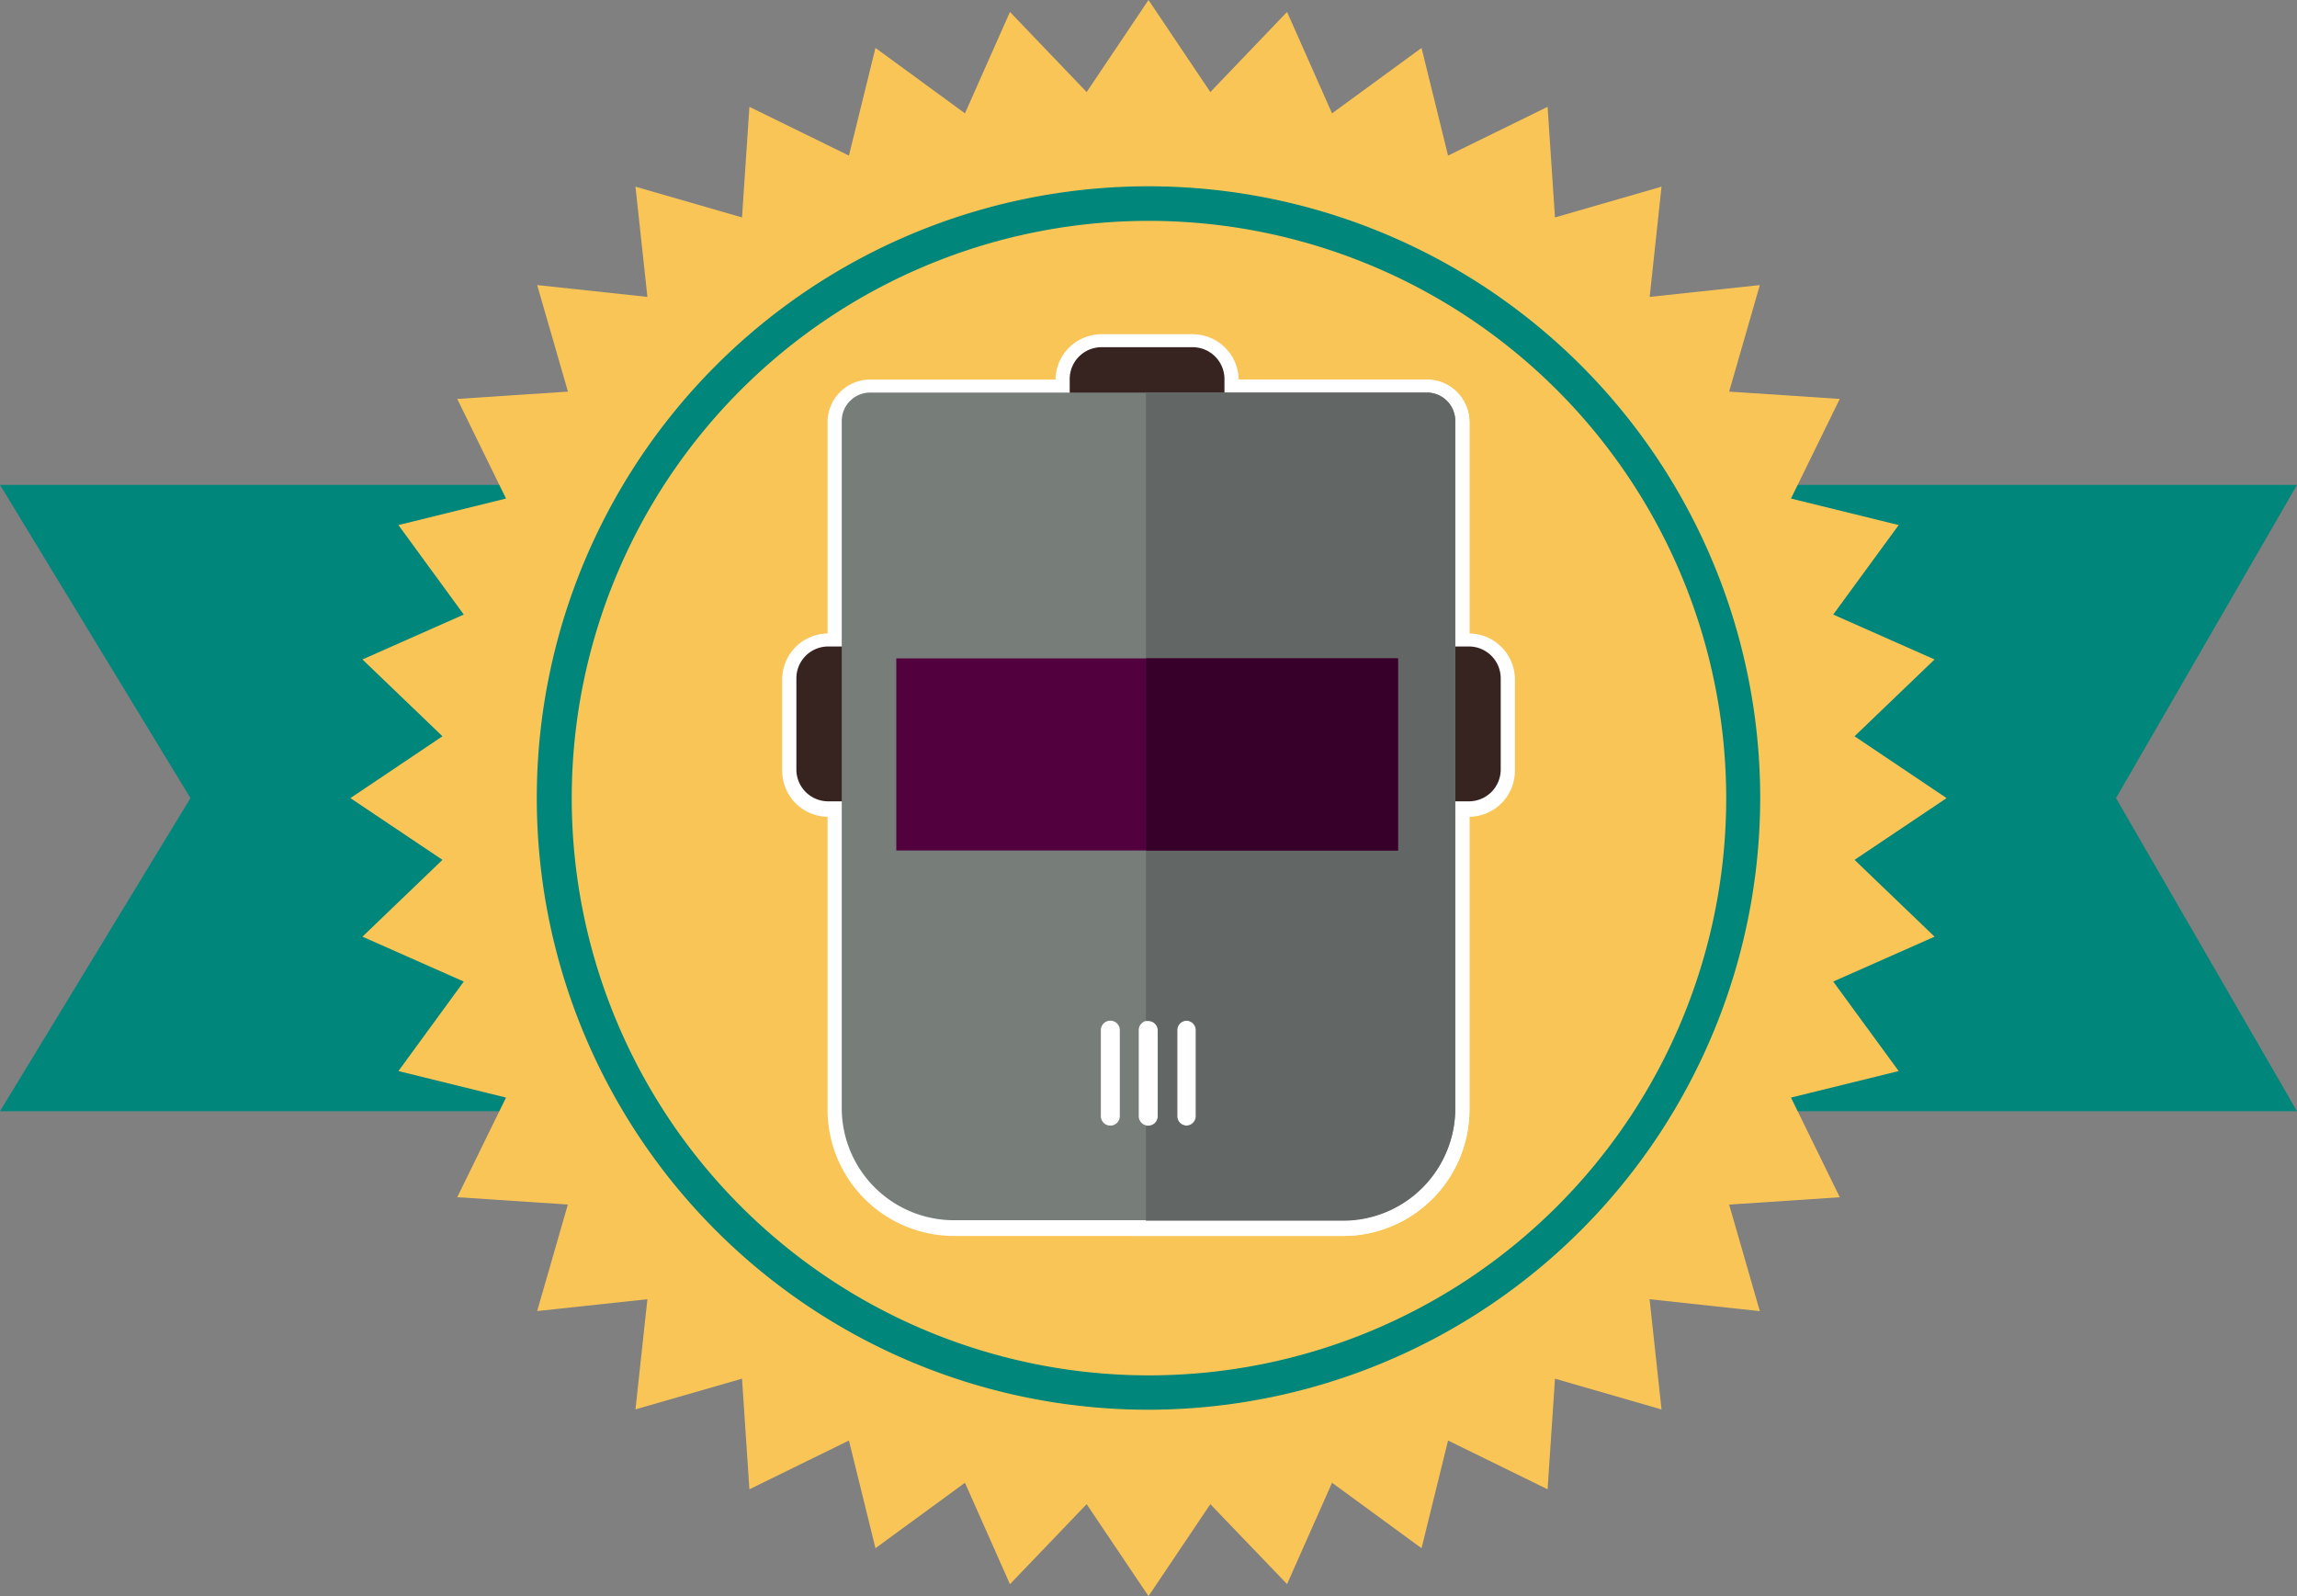 <svg xmlns="http://www.w3.org/2000/svg" xmlns:xlink="http://www.w3.org/1999/xlink" viewBox="0 0 242.54 168.53"><rect x="0" y="0" width="242.54" height="168.53" fill="#808080" stroke="none"/><defs><style>.cls-1{fill:none;}.cls-2{isolation:isolate;}.cls-3{clip-path:url(#clip-path);}.cls-4{opacity:0.47;}.cls-5{clip-path:url(#clip-path-2);}.cls-6{clip-path:url(#clip-path-3);}.cls-7{mix-blend-mode:multiply;}.cls-7,.cls-9{opacity:0.5;}.cls-8{clip-path:url(#clip-path-7);}.cls-9{mix-blend-mode:overlay;}.cls-10{clip-path:url(#clip-path-8);}.cls-11{opacity:0.75;}.cls-12{fill:#70655f;}.cls-13{opacity:0.92;}.cls-14{clip-path:url(#clip-path-10);}.cls-15{opacity:0.94;}.cls-16{clip-path:url(#clip-path-11);}.cls-17{opacity:0.79;}.cls-18{clip-path:url(#clip-path-12);}.cls-19{opacity:0.76;}.cls-20{clip-path:url(#clip-path-13);}.cls-21{opacity:0.95;}.cls-22{clip-path:url(#clip-path-14);}.cls-23{fill:#42311c;}.cls-24{fill:#00867a;}.cls-25{fill:#fac557;}.cls-26{fill:#fff;stroke:#fff;stroke-miterlimit:10;stroke-width:3px;}.cls-27{fill:#372421;}.cls-28{fill:#777e79;}.cls-29{fill:#626664;}.cls-30{fill:#52003e;}.cls-31{fill:#37002a;}</style><clipPath id="clip-path"><rect class="cls-1" x="-1589.73" y="-494.89" width="1347.46" height="660.34"/></clipPath><clipPath id="clip-path-2"><rect class="cls-1" x="-278.9" y="-159.05" width="589.7" height="376.68"/></clipPath><clipPath id="clip-path-3"><rect class="cls-1" x="-164.33" y="-118.77" width="265.36" height="284.88"/></clipPath><clipPath id="clip-path-7"><path class="cls-1" d="M-247,239.18l-12.31-13.52c4.46-11.93,18.56-30.11,41.07-50.61,17.47-15.9,43.13-30.81,54.34-41.14,6.6-6.09,18.19-21.61,27.13-29.75,20.53-18.69,36.05-22.84,42.18-16.11s.55,21.79-20,40.49c-8.93,8.13-25.47,18.22-32.14,24.23C-158.1,163-175.35,187.12-192.81,203c-22.51,20.5-41.93,32.84-54.23,36.15"/></clipPath><clipPath id="clip-path-8"><rect class="cls-1" x="-285.94" y="-31.35" width="344.03" height="323.77"/></clipPath><clipPath id="clip-path-10"><rect class="cls-1" x="-277.04" y="-22.92" width="324.73" height="306.99"/></clipPath><clipPath id="clip-path-11"><rect class="cls-1" x="-268.01" y="-14.52" width="307.67" height="290.18"/></clipPath><clipPath id="clip-path-12"><rect class="cls-1" x="-259.2" y="-6.1" width="289.79" height="273.34"/></clipPath><clipPath id="clip-path-13"><rect class="cls-1" x="-250.24" y="1.76" width="272.94" height="257.11"/></clipPath><clipPath id="clip-path-14"><rect class="cls-1" x="-241.29" y="9.77" width="255.55" height="240.67"/></clipPath></defs><g class="cls-2"><g id="Capa_1" data-name="Capa 1"><g class="cls-3"><g class="cls-6"><g class="cls-8"><g class="cls-9"><g class="cls-10"><g class="cls-11"><g class="cls-10"><path class="cls-12" d="M52.2-26.47a16.12,16.12,0,0,1,4.36,6.94l0,.05c2.63,9.29,1.8,17.63-2.33,24.1-2.64,4.2-5.28,8.74-8,13.86-1,1.78-1.73,3.28-2.35,4.7l-.08.15c-2.29,3.86-2.88,8.47-3.55,13.36-1.07,7.79-2.14,15.83-10.4,20.67C23.24,61.53,17.59,66.7,11.57,74,10.24,75.62,9,77.16,7.92,78.68a110.12,110.12,0,0,1-15.1,22.51c-1.35,1.64-2.84,3.34-4.45,5.18l-.08.08-.06,0c-13.62,12-25.49,26.41-34.33,37.69l-.06,0c-.89,1-1.79,2-2.7,2.95-1.54,1.63-3,3.09-4.39,4.56l0,0,0,.05c-4.37,3.94-9.12,7.77-13.67,11.45-11.49,9.27-23.36,18.84-31,31.52l-.08.13c-1.23,1.56-2.56,3.11-3.9,4.63-1.11,1.21-2.28,2.4-3.47,3.57l-.05.06,0,0c-8,6.61-11.14,15.65-13.74,24.36-.37,1.26-.76,2.56-1.11,3.85l-.62,2c-1.31,2.65-2.07,6.13-2.86,9.8-1.9,8.79-4,18.74-15.43,18.09-4.6-.13-8.51-2.36-12.68-4.7a60.56,60.56,0,0,0-6.46-3.36l-.17-.05a38.6,38.6,0,0,0-5.37-2.43c-3.76-1.3-6.93-1.15-10,.49l-1.28.84c-.94.63-1.9,1.27-2.85,1.89-51.38,34-88.71,46.2-102.36,33.63-6.78-6.22-7.25-17.67-1.38-34,5.44-15.13,16.42-34.43,31.8-55.87l.83-1.18,1.54-2.14a18.92,18.92,0,0,0,2.17-4,32.78,32.78,0,0,0,1.38-4.37l0-.1c1.25-3.89-1.39-6.65-4.46-9.85-.81-.84-1.61-1.7-2.35-2.59a11.35,11.35,0,0,1-2.71-4.92l-.05-.26,0-.22c1.21-9.19,9.43-12.63,17.36-16,4.54-1.9,8.82-3.71,11.77-6.48l.11-.1.16-.09c1.89-1.11,3.59-2.16,5.17-3.21,7.71-5.12,13-10.44,16.64-16.79l.11-.16c1.35-1.76,2.58-3.32,3.8-4.7a60,60,0,0,1,4.18-4.41l.09-.06a38.4,38.4,0,0,1,5-3.39c7-4.1,13.33-9.11,19.5-14,4-3.17,8.15-6.42,12.37-9.36,1.8-1.5,3.51-2.87,4.79-3.89a72.46,72.46,0,0,1,7.51-5.42c1.68-1.1,3.4-2.25,5-3.46,1.42-1,2.8-2,4.21-3,5.24-4.34,10.59-8.65,15.8-12.86,9.87-8,20.08-16.21,29.69-24.66l.09-.06,4-3.06,4-3,.21-.14c2-1,4-2.12,6-3.29l.06,0C-58.31,17.37-44.81,6-36-7.23c1.49-2.12,2.7-3.85,3.77-5.51l.16-.27.25-.15a25.93,25.93,0,0,1,6-2.86,53.25,53.25,0,0,1,5.92-2.59l.11,0A41.75,41.75,0,0,1-9.5-19.87c4.76-.14,9.3-.31,13.39-3l.23-.1c2.47-1,4.9-2,7.17-2.82,19.8-7.21,33.55-7.45,40.91-.71m1.24,7.6A12.73,12.73,0,0,0,50-24.36c-6.2-5.69-19.08-5.21-37.3,1.45-2.2.79-4.54,1.71-6.9,2.69C1-17.13-4.17-17-9.13-16.83a39.56,39.56,0,0,0-9.5,1.09,54.48,54.48,0,0,0-5.61,2.46l-.21.09a23.89,23.89,0,0,0-5.14,2.42c-1.05,1.61-2.23,3.31-3.64,5.31-9.05,13.61-22.91,25.3-41.13,34.69-2,1.13-4,2.22-5.93,3.25-1.28,1-2.57,1.93-3.87,2.94s-2.61,2-3.9,3c-9.69,8.5-19.9,16.73-29.79,24.72-5.22,4.2-10.58,8.55-15.83,12.86l-.06,0c-1.4,1-2.86,2.09-4.23,3-1.67,1.23-3.43,2.4-5.13,3.52a66.36,66.36,0,0,0-7.25,5.24h0c-1.29,1-3,2.39-4.82,3.94l-.12.08c-4.17,2.88-8.3,6.13-12.31,9.31-6.23,4.88-12.65,9.94-19.81,14.14a40.89,40.89,0,0,0-4.55,3.1c-1.31,1.25-2.62,2.61-4,4.19-1.14,1.31-2.33,2.79-3.63,4.49-3.85,6.68-9.43,12.29-17.47,17.63-1.6,1.08-3.29,2.15-5.19,3.25-3.33,3.08-8,5-12.53,6.93-7.43,3.13-14.46,6.09-15.57,13.5a8.36,8.36,0,0,0,2,3.33c.63.79,1.39,1.58,2.18,2.41,3.11,3.25,7,7.3,5.2,12.83a27.71,27.71,0,0,1-1.46,4.68,22.86,22.86,0,0,1-2.46,4.54c-.51.72-1,1.44-1.56,2.15l-.84,1.18c-30.93,43.17-42.51,75.31-31,86,5.94,5.44,18.1,5.22,35.24-.71s38.8-17.46,62.89-33.35c1-.65,1.9-1.29,2.86-1.9l1.45-1c3.91-2.09,8.13-2.32,12.8-.71a42.9,42.9,0,0,1,5.83,2.63A68.93,68.93,0,0,1-150.4,254c3.91,2.22,7.26,4.14,11,4.23,8.14.49,10.15-5.94,12.28-15.85a46.54,46.54,0,0,1,3-10.32l.49-1.68c.36-1.27.75-2.56,1.12-3.83,2.69-9.09,6.06-18.56,14.58-25.65,1.14-1.12,2.24-2.28,3.3-3.44,1.32-1.43,2.55-2.92,3.7-4.39,7.89-13.05,20-22.78,31.59-32.16,4.54-3.68,9.24-7.47,13.55-11.36,1.41-1.42,2.83-2.9,4.34-4.49.87-.93,1.75-1.89,2.61-2.82,8.9-11.33,20.84-25.88,34.59-38,1.6-1.79,3-3.44,4.4-5.05A106.54,106.54,0,0,0,5,77.14L5.09,77c1.19-1.61,2.45-3.2,3.82-4.86,6.24-7.61,12.08-12.94,19-17.31C35,50.6,36,43.55,37,36.07c.66-4.91,1.34-10,3.89-14.3.66-1.47,1.39-3,2.39-4.83,2.78-5.14,5.47-9.74,8.15-14,3.71-5.8,4.39-13.33,2-21.8"/></g></g><g class="cls-13"><g class="cls-14"><path class="cls-12" d="M43.74-18l.13.31c4.44,9.26,5,19,1.71,29.81-.56,1.85-1.23,3.76-2,5.7l-.08.14c-2.1,4-3.27,8.44-4.39,12.8-1.66,6.3-3.37,12.82-7.88,18.16a185.68,185.68,0,0,1-14.3,15.81c-2.22,2.3-4.53,4.65-6.75,7-1.48,1.58-2.74,3-3.94,4.43a140,140,0,0,1-11,17.06C-6.1,95-7.51,96.78-9,98.61c-4.93,5.62-10.2,11-15.31,16.13-8.7,8.83-17.77,18-25,28.44l-.12.13c-1,1.05-2,2.2-3.38,3.59-1.52,1.58-2.88,2.95-4.11,4.17l0,0h0c-4,3.49-8.14,6.89-12.16,10.18-11,8.94-22.32,18.2-30.74,29.83l-.07.1c-1.32,1.48-2.62,2.94-4,4.41-.9,1-1.81,2-2.75,3s-1.88,2-2.82,2.93l0,0-.06.05c-8.46,7.24-10.81,17.48-13.14,27.43l-.17.78c-.34,1.49-.7,3-1,4.42-.2.87-.35,1.73-.53,2.62-1.08,5.34-2.29,11.36-7.28,15.24-5.44,4.31-13.45,4-24.56-.9-1.43-.61-2.84-1.25-4.26-1.9s-2.81-1.19-4-1.58c-4.42-1.42-7.8-1.27-11,.51-1.38.9-2.73,1.76-4.09,2.63-21.85,14.05-41.64,24.19-57.14,29.27-16.78,5.49-28.59,5.22-35.11-.76C-287.92,264.5-263.21,223-247,199.62l1.06-1.54c.5-.75,1-1.51,1.57-2.28l1-1.38c1.08-1.52,1.76-2.51,1.48-3.51l-.06-.35,0-.32a16.26,16.26,0,0,0,.34-4.72,31.46,31.46,0,0,0-.63-4.91c-.77-1.27-1.61-2.74-2.38-4.21a34,34,0,0,1-2-4.45,11.55,11.55,0,0,1-.71-8.31c1.42-5.28,7.94-7.49,11.9-8.81,2.09-.88,4.11-1.8,6-2.71,14-6.73,23.81-14.42,30-23.52l.05-.07c1.19-1.55,2.34-3.09,3.52-4.59,1.32-1.69,2.52-3.15,3.64-4.5l.11-.09a54.43,54.43,0,0,1,4.7-4c1.76-1.38,3.51-2.81,5.31-4.24,8.41-6.76,17.09-13.72,26.71-19.3l4.39-3.45a37.54,37.54,0,0,1,7.1-5.44A45.11,45.11,0,0,0-138.52,79l.08-.07c1-.8,2.06-1.57,3.11-2.36s2-1.58,3-2.37c1.28-1,2.48-1.94,3.71-2.93l.08-.06A214.15,214.15,0,0,0-109,55.41,226.32,226.32,0,0,1-90.17,40.07c1.32-1.12,2.68-2.28,4-3.44l.71-.65,3.71-2.78c1.12-.81,2.22-1.64,3.35-2.45l.14-.1C-62.28,21.78-45.7,11.88-33.59-3l0,0c1.55-1.72,2.88-3.25,4.07-4.69l.12-.14.18-.12c1.57-1.06,3.13-2,4.69-2.91,1.71-1,3.34-1.83,5-2.58A40.41,40.41,0,0,1,3.05-17.14c1.88-.69,3.89-1.38,5.86-2,12.59-4,22.45-4.83,29.23-2.28a15.83,15.83,0,0,1,5.33,3.2ZM40.5,16.48c.76-1.86,1.41-3.68,1.93-5.43C45.47,1.1,45-7.88,41-16.37a14.11,14.11,0,0,0-3.89-2.27c-6.06-2.26-15.11-1.49-27,2.36C8.12-15.62,6-14.89,4-14.17L3.64-14l-.4-.08a37.37,37.37,0,0,0-21.16,3.42c-1.55.7-3.12,1.51-4.73,2.44-1.43.83-2.89,1.72-4.33,2.65C-28.16-4.17-29.44-2.68-31-1-43.34,14.22-60.14,24.26-76.32,33.26l-3.27,2.38c-1.2.88-2.42,1.81-3.63,2.7l-.62.58c-1.36,1.18-2.74,2.39-4.09,3.51l-.12.08A226.2,226.2,0,0,0-106.66,57.7a217.23,217.23,0,0,1-19.76,16l-3.68,2.93c-1,.8-2,1.58-3.06,2.38s-2.05,1.59-3.07,2.35a45.44,45.44,0,0,1-5.71,4.11,32.88,32.88,0,0,0-6.63,5.08l-.08.08-.09.06c-1.47,1.14-3,2.35-4.56,3.6l-.18.13c-9.44,5.43-18.11,12.38-26.42,19.06-1.79,1.44-3.56,2.86-5.35,4.25-1.49,1.16-3,2.46-4.45,3.82-1.08,1.26-2.22,2.69-3.48,4.32s-2.35,3-3.48,4.53c-6.55,9.53-16.74,17.52-31.19,24.49-1.93.93-4,1.86-6.13,2.79l-.15,0c-3.59,1.2-9,3-10.05,6.92a8.61,8.61,0,0,0,.51,6.34l0,.14a33.18,33.18,0,0,0,1.87,4.14c.78,1.48,1.66,3,2.44,4.28l.1.21.1.26a37.42,37.42,0,0,1,.75,5.61,21,21,0,0,1-.35,5.17c.39,2.17-.81,3.85-2,5.49a14.63,14.63,0,0,0-.88,1.29l-1.64,2.33-1,1.5c-26.24,38-35.71,66.36-25.33,75.91,11,10.18,44-.63,88-28.94l4.09-2.66.1-.07c5.28-3,10.39-1.85,13.74-.76a42.19,42.19,0,0,1,4.35,1.71q2.12,1,4.2,1.87c9.84,4.38,16.72,4.82,21.15,1.27,4.16-3.25,5.24-8.51,6.26-13.6.18-.91.34-1.82.55-2.68.39-1.5.7-3,1-4.42l.19-.83c2.3-9.85,4.87-21,14-28.84.9-.92,1.84-1.88,2.73-2.84s1.84-2,2.75-3c1.27-1.4,2.54-2.85,3.84-4.31,8.65-11.87,20.11-21.25,31.18-30.3,4-3.25,8.13-6.63,12.06-10.05,1.24-1.23,2.57-2.56,4.07-4.11,1.27-1.31,2.31-2.43,3.25-3.45,7.35-10.61,16.45-19.82,25.26-28.76,5.07-5.12,10.29-10.43,15.17-16,1.38-1.73,2.77-3.52,4.06-5.24A135.52,135.52,0,0,0,3.33,74.53l.19-.26c1.24-1.47,2.56-3,4.07-4.61,2.25-2.4,4.58-4.79,6.84-7.11A181.26,181.26,0,0,0,28.53,47c4.2-5,5.74-10.89,7.37-17.15,1.16-4.5,2.37-9.11,4.6-13.33"/></g></g><g class="cls-15"><g class="cls-16"><path class="cls-12" d="M35-9.87l.15.21a30.22,30.22,0,0,1,4,21.71A45.52,45.52,0,0,1,38,17.19C37,37.8,24,52.33,11.43,66.35l-2.78,3.1c-1.54,1.74-2.78,3.16-3.91,4.47A127.15,127.15,0,0,1-11.32,97.54c-1.34,1.6-2.57,3-3.78,4.35l-.05.06,0,0c-14.68,13.52-26.6,25-36,39.32l-.12.17c-1.14,1.29-2.32,2.54-3.34,3.62-1.52,1.59-2.88,2.95-4.15,4.19l0,0h0c-4.11,3.62-8.37,7.13-12.47,10.51-10.57,8.73-20.53,17-29.1,27.19-1.41,1.63-2.73,3.19-4.06,4.73-1.79,2.07-3.68,4.22-5.61,6.3l-2.28,2.42-.67.7-.09.06c-7,5.59-9.66,13.21-12.54,21.27-1.16,3.2-2.33,6.53-3.79,9.74a45.55,45.55,0,0,1-2.53,4.83l-.06.1c-5.4,7.59-11.69,11.55-18.72,11.74h-.09a12.25,12.25,0,0,1-6-2.16c-1.34-.6-2.65-1.23-3.82-1.77l-.72-.35c-5.16-2.05-9-2.42-12.51-1.23-1.2.69-2.38,1.43-3.56,2.16l-.46.28c-20.15,12.76-38.33,21.88-52.59,26.4-15.46,4.9-26.42,4.57-32.5-1.07-10.66-9.83-3.92-34.41,18.95-69.23.6-.86,1.19-1.76,1.8-2.66l1.07-1.6a15.47,15.47,0,0,0,3.28-6.49,28.2,28.2,0,0,0,.6-3.64,13.83,13.83,0,0,0-.52-4.54,35.85,35.85,0,0,0-1.76-5l-.07-.18,0-.18c-.23-1.41-1.51-2.78-2.78-4.1a9.85,9.85,0,0,1-.77-.82,5.61,5.61,0,0,1-1.88-5.07c.49-3.91,4.82-7.53,7.73-8.81,15.67-6.59,30.43-12.77,38.81-26.2l.07-.1c1.11-1.46,2.27-3,3.42-4.47s2.45-3,3.5-4.25c1.37-1.49,2.74-2.89,4.12-4.23a65.94,65.94,0,0,1,5-4.44l.09-.06c3.66-2.53,7.2-5.3,10.59-7.95,5.74-4.45,11.71-9.09,18.57-12.93,1.5-1.16,2.95-2.33,4.29-3.4,4.39-3.61,8.83-6.91,13.13-10.11l.29-.21c1.58-1.18,3-2.3,4.25-3.35l.15-.1A290.74,290.74,0,0,0-86.63,41l0,0v0c1.14-1,2.19-1.92,3.22-2.78l0,0c1.22-.92,2.45-1.83,3.66-2.7s2.31-1.65,3.48-2.48l.18-.12c1.85-.9,3.7-1.86,5.51-2.91A183,183,0,0,0-31.89,0c1.52-1.39,3-2.76,4.51-4.12l.19-.16c1.48-.92,3-1.8,4.45-2.54A44.44,44.44,0,0,1-2.28-12.29a52.3,52.3,0,0,1,6.64.53c2.08-.59,3.92-1.06,5.64-1.44,8-1.75,14.44-1.75,19.33,0A16.07,16.07,0,0,1,34.78-10ZM-17.61,99.77c1.16-1.27,2.34-2.64,3.65-4.2A123.93,123.93,0,0,0,1.82,72.32l.08-.15L2,72c1.18-1.36,2.47-2.82,4.07-4.62.92-1,1.84-2.08,2.77-3.12C21.71,50,33.85,36.41,34.69,16.69l0-.17.07-.16a45.91,45.91,0,0,0,1.19-5A27.25,27.25,0,0,0,32.42-8.08a11.89,11.89,0,0,0-4.06-2.31c-4.24-1.49-10.08-1.43-17.41.18-1.74.37-3.61.85-5.78,1.49l-.35.09-.38,0A50.78,50.78,0,0,0-2-9.25,41.24,41.24,0,0,0-21-4.18c-1.37.7-2.76,1.51-4.15,2.39-1.47,1.34-2.91,2.65-4.36,4A186.38,186.38,0,0,1-68.63,32.55c-1.85,1-3.73,2-5.59,2.94-1.09.78-2.2,1.55-3.33,2.35s-2.37,1.76-3.56,2.67c-1,.84-2,1.69-3.08,2.65a291.85,291.85,0,0,1-44.88,36.35c-1.3,1.07-2.71,2.19-4.31,3.38l-.33.25c-4.23,3.16-8.65,6.44-13,10-1.42,1.15-2.9,2.34-4.46,3.54l-.19.13c-6.67,3.74-12.58,8.32-18.27,12.72-3.45,2.69-7,5.45-10.7,8-1.61,1.28-3.2,2.7-4.8,4.24-1.37,1.29-2.67,2.67-4,4.08-1,1.16-2.15,2.54-3.4,4.12s-2.27,2.95-3.36,4.38c-8.85,14.15-24.75,20.81-40.07,27.25-2.24,1-5.7,3.93-6,6.64a2.68,2.68,0,0,0,.92,2.46l.11.08c.22.26.5.54.74.82,1.5,1.55,3.16,3.33,3.65,5.58a41.73,41.73,0,0,1,1.81,5.35,16.79,16.79,0,0,1,.59,5.51,30.2,30.2,0,0,1-.67,4,18.11,18.11,0,0,1-3.8,7.55l-.93,1.37c-.57.89-1.19,1.79-1.78,2.68-21.71,33-28.84,56.85-19.58,65.41,10.27,9.43,40.5-.22,80.95-25.84l.47-.27c1.24-.77,2.48-1.53,3.81-2.29l.25-.1c5.54-2,11-.37,15.11,1.23l.13.07.77.4c1.24.59,2.5,1.2,3.82,1.77l.17,0,.12.12a8.91,8.91,0,0,0,4.22,1.65c5.91-.22,11.37-3.72,16.2-10.48a47.94,47.94,0,0,0,2.36-4.54c1.42-3.09,2.58-6.34,3.69-9.49,2.85-8,5.8-16.36,13.37-22.45l.51-.56c.77-.81,1.51-1.58,2.27-2.41,1.92-2.05,3.77-4.17,5.58-6.24,1.29-1.52,2.62-3.06,4-4.68,8.69-10.41,18.75-18.73,29.45-27.54,4.1-3.37,8.3-6.86,12.39-10.43,1.22-1.22,2.57-2.56,4-4.1,1-1,2.11-2.21,3.19-3.45,9.61-14.54,21.64-26.13,36.39-39.73"/></g></g><g class="cls-17"><g class="cls-18"><path class="cls-12" d="M26.08-1.8a14.4,14.4,0,0,1,3.8,5.88l.06.22a33.35,33.35,0,0,1,.63,6.08,40.47,40.47,0,0,1-.25,5.87l0,.1c-.47,2.78-.76,5.67-1,8.7-.63,7-1.25,14.28-5,20.46C20,52.11,15,57.65,10,63c-1.51,1.65-3.07,3.36-4.56,5C4.11,69.6,2.92,71,1.85,72.29A113.37,113.37,0,0,1-8.83,89.4c-1.29,1.72-2.65,3.52-4.12,5.32l-.14.12L-15.29,97c-13.93,13.45-28.29,27.34-39,43.71l-.14.19c-1.38,1.51-2.81,3-3.93,4.11-1.48,1.46-2.74,2.66-3.88,3.76l-.08.08A461,461,0,0,0-106.66,188c-.62.78-1.22,1.58-1.81,2.33l-1,1.26c-.79,1-1.6,2-2.43,3.07s-1.79,2.11-2.57,3l-.11.1-.11.09c-6.44,4.91-11.28,11.78-15.69,22.24l-.06.16c-5.95,10.41-17,15.8-27.15,19.74l-.18.07A26.05,26.05,0,0,1-165,241a36.86,36.86,0,0,1-8.08-1.18,22.63,22.63,0,0,0-3.4,1.1l-2.2,1.3-1.92,1.14C-202.08,256.27-240.17,276-254.4,263c-12-11,.7-38,13.43-58.61.84-1.39,1.73-2.8,2.62-4.21l.14-.18a15.66,15.66,0,0,0,3.75-7.62,34.77,34.77,0,0,0,.57-4.38v-.06a20.37,20.37,0,0,0-1.06-7.41c-.22-.84-.49-1.68-.75-2.51-.12-.43-.24-.86-.36-1.25a11.35,11.35,0,0,1-2.42-8.8,7.32,7.32,0,0,1,3.82-5.53c4-2.36,8.12-4.37,12.21-6.33,9.61-4.62,18.71-9,24.59-17.57l.07-.08q1.72-2.13,3.5-4.51c1.08-1.44,2.18-3,3.29-4.59l.07-.09c1.4-1.83,2.78-3.5,4.14-5.12s2.6-3,3.78-4.33c6-6.86,13.71-11.58,21.06-16.14,3.67-2.26,7.45-4.6,11-7.16,1.41-1.1,2.86-2.28,4.4-3.57l.14-.12.17-.07a33.44,33.44,0,0,0,7.58-5.81,48.73,48.73,0,0,1,6.27-5.24l1.5-1.29c1.15-1,2.32-2.05,3.49-3l.2-.14c1.31-.8,2.65-1.55,4-2.33,13.52-7.8,26.3-15.2,34.4-27.67l.18-.2c1.49-1.56,2.76-2.8,4-3.94a48.81,48.81,0,0,1,4.55-3.61c1.31-.92,2.69-1.87,4.09-2.8,1.63-1.1,3.34-2.2,5.18-3.39l.19-.11c1.71-.8,3.45-1.67,5.17-2.58,11.84-5.93,21.3-13.91,31.56-23,1.41-1.23,2.81-2.48,4.25-3.71L-25.33.14l.2-.15a47.09,47.09,0,0,1,4.32-2.28A33.49,33.49,0,0,1-6.06-5.44a38,38,0,0,1,6.61.68c1.57-.17,3.12-.4,4.6-.63l1.44-.22C15.37-6.9,22-5.64,26.08-1.8m.67,6.52A11.49,11.49,0,0,0,23.86.26c-3.3-3-8.88-4-16.53-2.86-.48.08-1,.14-1.44.23-1.6.24-3.27.5-5,.68H.63l-.26,0a37.33,37.33,0,0,0-6.25-.69A30.15,30.15,0,0,0-19.19.47a32.88,32.88,0,0,0-3.93,2.07l-4.22,3.65c-1.41,1.21-2.82,2.46-4.22,3.69-10.41,9.17-20,17.28-32.17,23.39-1.67.91-3.43,1.75-5.16,2.57C-70.68,37-72.34,38.1-74,39.15c-1.39.94-2.74,1.88-4,2.76a44.33,44.33,0,0,0-4.28,3.43c-1.16,1-2.39,2.2-3.8,3.68-8.48,12.95-21.51,20.5-35.3,28.48l-3.83,2.22c-1.11,1-2.23,2-3.36,3l-1.73,1.47a48,48,0,0,0-6,5,36.34,36.34,0,0,1-8.11,6.21c-1.52,1.27-3,2.45-4.41,3.56-3.67,2.65-7.47,5-11.2,7.31-7.55,4.66-14.65,9-20.42,15.58-1.19,1.3-2.39,2.7-3.74,4.28s-2.65,3.23-4.07,5c-1.13,1.63-2.22,3.2-3.33,4.67s-2.37,3.12-3.55,4.55c-6.32,9.15-16.16,13.88-25.69,18.46-4,1.94-8.16,3.95-12,6.24l-.11,0a4.62,4.62,0,0,0-2.35,3.53,8.2,8.2,0,0,0,1.91,6.59l.23.27.1.33c.13.53.3,1,.46,1.57.24.87.51,1.72.75,2.58a22.24,22.24,0,0,1,1.12,8.48,32.67,32.67,0,0,1-.61,4.7,18.2,18.2,0,0,1-4.29,8.82c-.88,1.38-1.73,2.71-2.54,4-17,27.52-22.09,47.5-14.08,54.86,9,8.32,35,.78,69.65-20.13.63-.36,1.26-.72,1.88-1.11l2.29-1.37.21-.1a23.92,23.92,0,0,1,4.44-1.38l.41-.09.39.11a32.89,32.89,0,0,0,7.7,1.13,23.45,23.45,0,0,0,6.25-.69c9.58-3.76,20.07-8.87,25.58-18.44,4.55-10.82,9.61-18,16.42-23.22.74-.85,1.52-1.77,2.38-2.83s1.63-2,2.44-3l.94-1.25c.66-.8,1.26-1.59,1.9-2.38l.1-.12a458.9,458.9,0,0,1,44.58-39.45c1.09-1,2.35-2.23,3.77-3.64,1-1.07,2.41-2.48,3.75-3.94,10.89-16.59,25.38-30.58,39.35-44.1l2.18-2.09c1.41-1.76,2.77-3.51,4-5.19A113.08,113.08,0,0,0-1,70.71l.18-.26c1.1-1.35,2.32-2.8,3.74-4.39S6,62.6,7.5,60.94c4.85-5.29,9.82-10.73,13.9-17.1,3.4-5.61,4-12.55,4.64-19.27.24-2.92.53-6,1-8.89a42.42,42.42,0,0,0,.28-5.46,37.44,37.44,0,0,0-.58-5.5"/></g></g><g class="cls-19"><g class="cls-20"><path class="cls-12" d="M17.39,6.4A13.69,13.69,0,0,1,20.93,12,21,21,0,0,1,22,19c3.73,19.57-7.44,33-18.22,46.06L2.8,66.19c-1.31,1.58-2.68,3.25-4,4.93A142,142,0,0,1-11.86,87.67c-1.25,1.72-2.58,3.51-4,5.28l-.08.08c-4.37,4.82-9,9.44-13.58,13.89-9.82,9.7-19.13,18.87-25.83,30.24l-.15.18c-1.38,1.64-3,3.32-5.22,5.53-1.46,1.4-2.74,2.63-3.92,3.74C-70.3,151.93-76.5,157.07-82.49,162c-7.66,6.36-15.62,13-22.37,20l-4.86,4.58-2.06,1.95c-2.56,2.39-5.21,4.85-7.84,7.25-1.09,1-2.2,2-3.31,3l-.06,0c-4.71,3.77-8.3,8.64-11.77,13.37-5.35,7.22-10.86,14.71-20.53,18.78a22.88,22.88,0,0,1-6,2.89,37.6,37.6,0,0,1-6.08,2.21,39.21,39.21,0,0,1-6.71,1.16c-1.78.45-3.57.8-5.34,1.11l-3.94,2.24c-21.93,12.41-50.56,25-62.34,14.1-10.73-9.86-.55-33.15,9.87-50.94.71-1.22,1.41-2.4,2.16-3.62l.33-.56a15.81,15.81,0,0,0,2.36-4.4,21.64,21.64,0,0,0,1-4.87v-.06a13.06,13.06,0,0,0-.4-4.92c-.24-1-.53-2.18-.85-3.22-.2-.76-.42-1.52-.58-2.27a10.76,10.76,0,0,1,3.6-12.87,77.9,77.9,0,0,1,12-7.09c6.86-3.53,13.33-6.84,17.26-13.05l.09-.12c.93-1.15,1.91-2.37,2.94-3.76,2.88-3.92,5.52-8.05,7.85-11.7,1-1.47,2.29-3.4,3.65-5.29,1.2-1.68,2.31-3.15,3.4-4.53l.16-.15c7.68-7.22,16.7-12.9,25.44-18.37,2.24-1.43,4.6-2.89,6.85-4.37,1.44-1.13,2.79-2.26,4.14-3.43l.16-.16.18-.07c3.33-1.58,5.69-4,8.18-6.42a61,61,0,0,1,4.6-4.24c1.49-1.32,3.23-2.84,5-4.33l.14-.12.21-.09c1.85-.83,3.75-1.75,5.57-2.7h0A95.75,95.75,0,0,0-87.33,51.48c1-1,1.88-2,2.78-3l1.42-1.54c1.45-1.5,2.83-3,4.22-4.42l.1-.11.12-.08c1.17-.87,2.45-1.75,3.88-2.71l.14-.06c1.32-.7,2.68-1.42,4.08-2.21s2.69-1.5,4-2.29l.11,0c1.83-.88,3.75-1.88,5.6-2.91s3.5-2,5.38-3.25c4.32-2.78,8.54-5.92,12.6-8.94,2.66-2,5.14-3.84,7.69-5.6,1.75-1.31,3.42-2.55,5.06-3.71,1.9-1.35,3.61-2.52,5.27-3.64l.14-.07c1.33-.69,2.66-1.32,4-1.86a41.17,41.17,0,0,1,23-2.68A38.76,38.76,0,0,1,8,2.49,16.26,16.26,0,0,1,17.39,6.4M-18.5,91c1.37-1.74,2.66-3.46,3.93-5.17A149.28,149.28,0,0,0-4.1,69.52l.13-.24c1.36-1.7,2.78-3.42,4.14-5.06l.94-1.13C12,50,22.26,37.55,18.69,19.19l0-.29a18.38,18.38,0,0,0-.81-6.22c-1.44-4.16-4.8-6.54-10-7.16a36.43,36.43,0,0,0-5.39-.14H2.29l-.19,0A37.81,37.81,0,0,0-19.19,7.8c-1.21.51-2.45,1.08-3.69,1.71-1.6,1.09-3.29,2.24-5.1,3.52-1.64,1.17-3.28,2.39-5.06,3.71-2.53,1.78-5,3.62-7.65,5.59-4.13,3.06-8.33,6.21-12.78,9.07-1.94,1.23-3.72,2.3-5.51,3.3s-3.87,2.1-5.74,3c-1.36.78-2.71,1.53-4.06,2.27s-2.76,1.51-4.08,2.21c-1.33.89-2.5,1.72-3.63,2.51-1.35,1.45-2.72,2.88-4.11,4.32L-82,50.54c-.87,1-1.77,2-2.69,3a98.32,98.32,0,0,1-33.85,26.21c-1.82,1-3.67,1.86-5.5,2.68-1.69,1.41-3.36,2.89-4.82,4.18l-.06,0a58,58,0,0,0-4.39,4c-2.53,2.5-5.12,5.1-8.82,6.91-1.36,1.18-2.68,2.27-4.11,3.41l-.12.08c-2.3,1.5-4.67,3-7,4.44-8.57,5.41-17.43,11-24.91,18-1,1.28-2.11,2.73-3.23,4.31-1.36,1.88-2.67,3.79-3.63,5.23-2.35,3.66-5,7.81-7.93,11.81-1,1.4-2,2.63-3,3.79-4.34,6.82-11.44,10.45-18.31,14A76,76,0,0,0-226,169.4l-.06,0a8,8,0,0,0-2.63,9.65l.05.21c.21.74.41,1.48.62,2.24.29,1.13.63,2.27.87,3.4a16.14,16.14,0,0,1,.43,5.91,21.27,21.27,0,0,1-1.14,5.49,17.9,17.9,0,0,1-2.74,5.09l-.2.36c-.72,1.19-1.45,2.4-2.14,3.58-13.77,23.53-17.64,40.77-10.57,47.27,7.87,7.24,29.12,1.89,58.27-14.68,1.41-.76,2.81-1.56,4.2-2.37l.24-.12.31-.05c1.79-.29,3.65-.67,5.49-1.15h.25a34.74,34.74,0,0,0,6.25-1.08,37.26,37.26,0,0,0,5.69-2.06l.25-.1a19.92,19.92,0,0,0,5.35-2.63l.23-.12c9-3.76,14.06-10.61,19.44-17.9,3.57-4.85,7.26-9.85,12.23-13.86,1.09-1,2.17-2,3.3-3,2.61-2.39,5.25-4.85,7.79-7.21l2.06-1.94,4.8-4.55c6.83-7,14.85-13.7,22.56-20.11,6-4.94,12.1-10.06,17.72-15.34,1.19-1.1,2.44-2.29,3.91-3.71,2.12-2.07,3.66-3.69,5-5.24,6.84-11.6,16.71-21.31,26.19-30.67,4.51-4.45,9.16-9,13.46-13.75"/></g></g><g class="cls-21"><g class="cls-22"><path class="cls-12" d="M8.66,14.63a13,13,0,0,1,3.89,7C18.12,38,9,50.36.28,62.27-.3,63-.85,63.78-1.39,64.53c-1.34,1.85-2.36,3.28-3.25,4.6a106.3,106.3,0,0,1-9.64,16.49c-1.18,1.7-2.46,3.44-3.78,5.18l-.12.15c-2.78,2.79-5.62,5.6-8.37,8.29-12.4,12.26-24.17,23.84-33,38.12l-.15.22c-1.45,1.56-3,3.12-4.43,4.57C-71,148.82-78.48,155-85.64,160.88c-8.36,6.88-17,14-24.62,21.88l-.06.05c-1.47,1.39-3,2.76-4.46,4.19-3.18,3-6,5.63-9,8.32-1,.92-2.06,1.84-3.07,2.73l-.12.09c-4.71,3.38-8.63,7.72-12.4,11.93-5.27,5.85-10.72,11.9-18.37,15.49a56.13,56.13,0,0,1-5.41,3,47.14,47.14,0,0,1-6.08,2.35c-1.79.66-3.35,1.17-4.82,1.59s-3.21.87-4.86,1.23c-1.27.72-2.56,1.42-3.81,2.12-18.91,10.23-43.67,20.37-54.22,10.66-7.19-6.62-5.35-20.83,5.35-41.1.69-1.32,1.46-2.71,2.27-4.17l.07-.11a17.3,17.3,0,0,0,2.86-7.35c.21-1.17.33-2.48.46-4.09v-.09a27.23,27.23,0,0,0-.22-6.18l-.07-.68a22,22,0,0,1,.07-7.25c-.29-3,2-4.63,3.59-5.84a14.81,14.81,0,0,0,1.35-1.06l.13-.13a101.22,101.22,0,0,1,8.85-5.46c5.75-3.29,11.66-6.65,15.63-11.87l.09-.13c1.15-1.23,2.32-2.54,3.59-4,2.26-2.64,4.45-5.45,6.58-8.14,3.4-4.31,6.92-8.78,10.77-12.82,1-1.19,2-2.39,3-3.59,8.08-10.52,16.85-17.7,26.76-21.93,1.11-.91,2.28-1.91,3.5-3,1.53-1.38,3.13-2.59,4.69-3.79a38.23,38.23,0,0,0,7.14-6.4l.08-.09.07-.08c1.6-1.4,3.48-3,5.32-4.61l.2-.16.24-.1c2-.76,3.93-1.62,5.84-2.57,1.68-.77,3.45-1.66,5.63-2.81l.09,0c11.1-4.83,19.68-13.64,28.23-23,1-1.09,1.94-2.19,2.95-3.3.45-.51.9-1,1.36-1.5l.07-.08c1.5-1.5,3-3,4.6-4.52l.08-.07.15-.11c1.67-1.11,3.47-2.21,5.43-3.36,2.29-1.36,4.7-2.75,7.41-4.26L-59,34.52l.07,0C-47.89,29.3-37.8,22.5-28,15.93l.09-.06a52.47,52.47,0,0,1,5.27-2.68c8.35-3.73,16.27-4.42,24.18-2a14.62,14.62,0,0,1,7.15,3.48M-20.72,88.85c1.28-1.67,2.54-3.38,3.66-5A102.73,102.73,0,0,0-7.64,67.67l.12-.22c1-1.38,2-2.84,3.36-4.75.59-.78,1.14-1.51,1.69-2.26,8.75-11.9,17-23.13,11.88-38.15l0-.17c-1-4.49-3.69-7.06-8.43-8l-.19-.06C-6.41,11.9-13.35,12.48-21.09,16c-1.61.73-3.22,1.55-4.93,2.53-9.86,6.63-20,13.46-31.24,18.73-1.23.67-2.45,1.34-3.69,2-2.65,1.48-5.06,2.87-7.33,4.2-1.88,1.12-3.59,2.18-5.24,3.24-1.48,1.46-3,2.9-4.43,4.37-.46.49-.91,1-1.33,1.48-1,1.09-2,2.18-2.94,3.3C-91,65.46-99.83,74.49-111.46,79.57c-2.13,1.14-4,2.07-5.65,2.83-1.89.94-3.85,1.8-5.83,2.58-1.74,1.46-3.51,3-5,4.33a42,42,0,0,1-7.56,6.82c-1.52,1.15-3.07,2.3-4.51,3.62s-2.57,2.24-3.71,3.22l-.18.13-.2.08c-9.53,4-18,10.94-25.82,21.17l-.09.07c-1,1.18-2,2.38-3,3.59l0,.06c-3.78,4-7.27,8.4-10.65,12.69-2.12,2.7-4.36,5.55-6.65,8.22-1.28,1.49-2.44,2.81-3.64,4.1-4.3,5.64-10.46,9.15-16.44,12.55a99.27,99.27,0,0,0-8.51,5.24,16.6,16.6,0,0,1-1.54,1.23c-1.64,1.21-2.66,2.05-2.43,3.49l0,.3-.08.28a19.51,19.51,0,0,0-.05,6.49l.07.67a31.67,31.67,0,0,1,.24,6.8c-.13,1.69-.28,3.08-.49,4.32a19.69,19.69,0,0,1-3.29,8.42c-.8,1.41-1.54,2.78-2.18,4-9.87,18.73-12.05,32.05-6.1,37.5,6.9,6.39,25.2,2.28,50.21-11.25,1.29-.7,2.64-1.43,4-2.19l.21-.12.24,0c1.67-.35,3.28-.75,4.85-1.23s2.92-.9,4.7-1.54l.07,0a44.35,44.35,0,0,0,5.68-2.2,45.69,45.69,0,0,0,5.14-2.89l.2-.11c7.15-3.28,12.16-8.86,17.5-14.8,3.86-4.3,7.88-8.75,12.79-12.28,1-.89,2-1.79,3-2.67,3-2.68,5.88-5.34,9-8.28,1.47-1.4,2.94-2.79,4.43-4.16,7.76-8,16.45-15.14,24.84-22.09,7.15-5.87,14.54-12,21.34-18.55,1.36-1.37,2.84-2.88,4.27-4.41,9-14.5,20.78-26.15,33.33-38.51,2.69-2.65,5.5-5.44,8.25-8.21"/></g></g><path class="cls-23" d="M51.31-25.63a15,15,0,0,1,4,6.36c2.51,9,1.76,17-2.2,23.21-2.67,4.22-5.32,8.8-8.08,13.93-1,1.79-1.74,3.32-2.41,4.8-2.42,4.08-3,9-3.72,13.78-1,7.51-2,15.3-9.83,19.86A77.17,77.17,0,0,0,10.49,73.24c-1.35,1.63-2.6,3.22-3.76,4.82A109.38,109.38,0,0,1-8.22,100.4c-1.4,1.64-2.85,3.32-4.46,5.16-13.71,12-25.63,26.54-34.49,37.84-.91,1-1.8,1.94-2.69,2.91-1.54,1.62-3,3.11-4.42,4.57-4.34,3.92-9.06,7.73-13.64,11.42-11.55,9.31-23.53,19-31.26,31.81-1.22,1.57-2.5,3.1-3.86,4.59-1.1,1.19-2.23,2.37-3.42,3.53-8.18,6.83-11.44,16-14.08,24.9-.39,1.29-.75,2.57-1.12,3.83l-.53,1.8c-1.4,2.82-2.16,6.34-3,10.11-1.88,8.74-3.85,17.79-14.16,17.19-4.27-.12-8-2.27-12-4.53a68.11,68.11,0,0,0-6.66-3.4,42.52,42.52,0,0,0-5.62-2.54c-4.12-1.44-7.7-1.25-11.12.58l-1.31.88c-1,.64-1.92,1.26-2.88,1.91-24.18,16-46.11,27.6-63.32,33.57-18.13,6.28-30.71,6.35-37.35.22-12.48-11.51-1.32-43.69,30.65-88.31l.85-1.16c.49-.7,1-1.44,1.53-2.14a20.63,20.63,0,0,0,2.28-4.21,30.61,30.61,0,0,0,1.42-4.5c1.5-4.59-1.7-7.89-4.74-11.11-.78-.81-1.58-1.67-2.32-2.48a10.31,10.31,0,0,1-2.4-4.42l0-.07c1.12-8.55,9-11.87,16.66-15.09,4.42-1.86,9-3.79,12.13-6.72l.06,0c1.93-1.13,3.62-2.18,5.24-3.25,7.86-5.22,13.26-10.69,17-17.16,1.38-1.8,2.63-3.32,3.8-4.7a55.4,55.4,0,0,1,4.12-4.3,39.37,39.37,0,0,1,4.84-3.32c7-4.13,13.42-9.17,19.63-14,4-3.19,8.17-6.43,12.36-9.35,1.82-1.54,3.54-2.9,4.86-4a76.06,76.06,0,0,1,7.38-5.35c1.67-1.08,3.44-2.24,5.11-3.48,1.37-1,2.8-2,4.2-3,5.25-4.33,10.62-8.67,15.83-12.88,9.87-7.94,20.07-16.19,29.72-24.68l4-3.07c1.34-1,2.62-2,4-3,2-1.07,4.06-2.2,6.1-3.35,18-9.24,31.6-20.73,40.51-34.15,1.48-2.09,2.71-3.84,3.78-5.52v0l.06,0a26.09,26.09,0,0,1,5.82-2.78,54.63,54.63,0,0,1,5.86-2.55,41.75,41.75,0,0,1,10-1.19c4.93-.15,9.59-.31,14-3.15,2.5-1.05,4.9-2,7.16-2.81,19.25-7,32.55-7.36,39.47-1m-330.49,312c12.7,11.7,50-1,99.84-33.89,1-.62,1.92-1.27,2.85-1.91l1.34-.87c3.65-2,7.36-2.15,11.74-.66a42.55,42.55,0,0,1,5.66,2.59,58.47,58.47,0,0,1,6.69,3.45c3.9,2.2,7.6,4.31,11.74,4.41,9.78.56,11.66-8.24,13.52-16.75.8-3.78,1.58-7.36,3-10.19l.48-1.75c.39-1.28.76-2.56,1.15-3.86,2.64-8.91,5.92-18.21,14.26-25.14,1.17-1.13,2.3-2.32,3.35-3.49,1.35-1.45,2.63-3,3.84-4.53,7.77-12.89,19.74-22.55,31.35-31.91,4.58-3.69,9.27-7.49,13.61-11.4,1.43-1.45,2.85-2.93,4.39-4.56L-47.7,143c8.86-11.3,20.79-25.85,34.54-37.9,1.58-1.81,3.05-3.48,4.4-5.11A106.71,106.71,0,0,0,6.14,77.72c1.23-1.63,2.45-3.2,3.82-4.86,6.18-7.49,11.93-12.76,18.71-17,7.55-4.46,8.55-11.77,9.58-19.49.66-4.84,1.35-9.83,3.81-14,.64-1.45,1.39-3,2.36-4.8,2.8-5.14,5.45-9.72,8.11-13.95,3.87-6.08,4.63-13.95,2.14-22.73a14.1,14.1,0,0,0-3.81-6.07c-6.61-6.1-20-5.69-38.75,1.14-2.24.79-4.63,1.76-7.07,2.76C.54-18.36-4.47-18.19-9.27-18a40.77,40.77,0,0,0-9.88,1.16,50.64,50.64,0,0,0-5.76,2.52,25.84,25.84,0,0,0-5.7,2.68c-1.07,1.67-2.25,3.42-3.74,5.51-9,13.47-22.65,25-40.71,34.3-2.07,1.18-4.1,2.28-6.08,3.33l-3.88,3c-1.34,1-2.66,2-4,3-9.69,8.51-19.89,16.74-29.77,24.7-5.21,4.19-10.61,8.56-15.85,12.9-1.45,1.06-2.82,2.07-4.2,3-1.71,1.25-3.44,2.39-5.15,3.52a69,69,0,0,0-7.32,5.3c-1.32,1-3,2.4-4.85,3.94-4.23,2.93-8.39,6.19-12.4,9.37-6.2,4.87-12.6,9.91-19.65,14.06a36,36,0,0,0-4.79,3.26c-1.31,1.25-2.64,2.65-4,4.24-1.19,1.37-2.39,2.88-3.74,4.65-3.75,6.52-9.21,12-17.16,17.33-1.6,1.07-3.32,2.11-5.23,3.24-3.21,3-7.81,4.92-12.29,6.82-7.49,3.13-15.19,6.39-16.3,14.57a9.57,9.57,0,0,0,2.3,4.06c.67.85,1.44,1.67,2.24,2.5,3.19,3.31,6.51,6.78,4.93,11.64a32.53,32.53,0,0,1-1.46,4.58A21.44,21.44,0,0,1-246,195.5c-.52.71-1,1.44-1.54,2.14l-.84,1.15c-31.78,44.37-43,76.28-30.77,87.55"/><path class="cls-23" d="M42.65-17.37l0,.05c4.29,9,4.81,18.48,1.65,29-.55,1.78-1.23,3.68-2,5.59C40.16,21.39,39,26,37.79,30.37c-1.61,6.16-3.25,12.54-7.64,17.73A192.29,192.29,0,0,1,15.93,63.84c-2.27,2.3-4.58,4.66-6.78,7C7.62,72.53,6.31,74,5.09,75.47a138,138,0,0,1-11,17C-7.19,94.24-8.57,96-10,97.82c-4.88,5.57-10.12,10.89-15.24,16.06C-34,122.75-43.09,132-50.38,142.46c-1,1.08-2.06,2.21-3.37,3.59-1.53,1.56-2.89,2.93-4.13,4.16-4,3.5-8.11,6.86-12.14,10.13-11,9-22.4,18.29-30.94,30.07-1.33,1.48-2.62,2.94-3.93,4.39-.91,1-1.81,2-2.74,3s-1.87,2-2.82,2.9c-8.73,7.51-11.24,18.4-13.48,28l-.19.84c-.35,1.47-.68,2.93-1,4.4-.21.87-.39,1.77-.57,2.66-1,5.36-2.17,10.94-6.85,14.55-5,4-12.58,3.68-23.16-1.06-1.45-.56-2.83-1.21-4.27-1.84a38.31,38.31,0,0,0-4.12-1.62c-4.8-1.6-8.56-1.41-12.12.61-1.36.86-2.72,1.78-4.07,2.64-45.58,29.27-78.61,39.74-90.6,28.68-11.27-10.39-2.19-38.88,25-78.22l1.07-1.53c.53-.76,1.05-1.49,1.57-2.26.31-.46.65-.94.93-1.35,1.14-1.57,2.09-2.9,1.67-4.48l0-.08,0-.05a17.09,17.09,0,0,0,.37-5,31.94,31.94,0,0,0-.72-5.3c-.79-1.29-1.67-2.83-2.44-4.34a32.84,32.84,0,0,1-2-4.36,10.37,10.37,0,0,1-.64-7.51c1.28-4.78,7.25-6.76,11.21-8.08,2.11-.92,4.15-1.86,6.06-2.76,14.15-6.81,24.16-14.64,30.51-23.94,1.16-1.53,2.31-3.06,3.51-4.59s2.5-3.13,3.59-4.43a54.37,54.37,0,0,1,4.67-4c1.77-1.41,3.53-2.83,5.31-4.24,8.39-6.74,17.09-13.72,26.65-19.24,1.54-1.23,3-2.44,4.53-3.58a36.15,36.15,0,0,1,6.94-5.34,43.81,43.81,0,0,0,5.54-4c1-.79,2.1-1.58,3.12-2.4s2-1.57,3-2.36c1.26-1,2.49-2,3.71-3a213.86,213.86,0,0,0,19.64-15.86A226,226,0,0,1-89.29,41c1.32-1.1,2.69-2.31,4-3.46l.69-.61,3.68-2.76c1.1-.83,2.23-1.64,3.35-2.45,16.08-8.95,32.77-18.9,45-34,1.55-1.73,2.89-3.26,4.11-4.71h0l.07,0c1.5-1,3.07-2,4.57-2.87,1.68-.95,3.3-1.8,4.9-2.52A39.18,39.18,0,0,1,3.28-15.91c2-.72,4.06-1.43,6.12-2.1,12.32-4,21.87-4.75,28.32-2.31a14.36,14.36,0,0,1,4.87,2.91ZM-270.46,278.11c11.74,10.82,44.43.33,89.74-28.76,1.35-.88,2.72-1.77,4.11-2.65,3.69-2.09,7.71-2.29,12.65-.68a40.86,40.86,0,0,1,4.19,1.66c1.44.63,2.84,1.25,4.28,1.85,10.3,4.6,17.66,5,22.45,1.14,4.54-3.51,5.62-9,6.68-14.25.18-.89.36-1.8.56-2.66.36-1.48.68-2.94,1-4.42l.2-.82c2.26-9.72,4.8-20.7,13.65-28.29.94-.95,1.87-1.92,2.79-2.88s1.83-2,2.74-3c1.31-1.45,2.6-2.91,3.9-4.38,8.55-11.8,20-21.13,31-30.12,4-3.3,8.16-6.67,12.1-10.13,1.25-1.21,2.57-2.55,4.1-4.14,1.35-1.38,2.38-2.51,3.35-3.54,7.27-10.54,16.37-19.76,25.16-28.65,5.09-5.15,10.35-10.49,15.19-16,1.42-1.8,2.83-3.6,4.12-5.33a134.78,134.78,0,0,0,11-17c1.26-1.5,2.59-3,4.11-4.64,2.21-2.37,4.54-4.77,6.78-7.06a189,189,0,0,0,14.2-15.69c4.31-5.12,5.95-11.44,7.53-17.56,1.16-4.44,2.36-9,4.56-13.15.74-1.87,1.44-3.74,2-5.53,3.12-10.34,2.59-19.67-1.58-28.54a15,15,0,0,0-4.6-2.71c-6.3-2.37-15.7-1.57-27.86,2.34C7.6-16.77,5.47-16,3.48-15.29H3.4l-.06,0a38.85,38.85,0,0,0-21.9,3.51,48.35,48.35,0,0,0-4.83,2.49Q-25.67-8-27.93-6.48c-1.21,1.42-2.54,3-4.09,4.68-12.27,15.1-29,25.09-45.1,34-1.11.83-2.23,1.64-3.36,2.45s-2.42,1.82-3.64,2.75l-.67.58c-1.32,1.17-2.7,2.37-4.07,3.52A222.54,222.54,0,0,0-107.6,56.79,217.28,217.28,0,0,1-127.3,72.7c-1.19,1-2.43,1.94-3.69,2.94-1,.79-2,1.59-3,2.39s-2.1,1.59-3.11,2.35a40.24,40.24,0,0,1-5.6,4,35.41,35.41,0,0,0-6.86,5.26l-4.58,3.63c-9.56,5.51-18.25,12.49-26.63,19.22-1.8,1.43-3.56,2.86-5.33,4.26a57.83,57.83,0,0,0-4.58,3.9c-1.08,1.26-2.24,2.71-3.56,4.41-1.19,1.49-2.34,3-3.53,4.58-6.4,9.36-16.42,17.22-30.71,24.1-1.89.9-3.94,1.85-6.09,2.76-3.88,1.31-9.67,3.23-10.88,7.72a9.91,9.91,0,0,0,.61,7.14,34,34,0,0,0,2,4.31c.77,1.51,1.68,3,2.44,4.34l0,.11a31.77,31.77,0,0,1,.74,5.41,17.85,17.85,0,0,1-.38,5.12c.44,1.8-.62,3.27-1.74,4.86-.29.43-.64.87-.95,1.33-.52.79-1,1.52-1.58,2.27l-1,1.54c-27,39-36.17,67.3-25.11,77.43"/><path class="cls-23" d="M33.94-9.15l0,0a28.77,28.77,0,0,1,3.89,20.87,46.83,46.83,0,0,1-1.2,5.16c-.92,20.32-13.77,34.7-26.26,48.62L7.61,68.64c-1.56,1.77-2.86,3.23-4,4.58a125.52,125.52,0,0,1-16,23.54c-1.31,1.56-2.55,3-3.74,4.29-14.71,13.59-26.74,25.1-36.23,39.56-1.13,1.31-2.34,2.58-3.35,3.62-1.49,1.57-2.85,2.93-4.08,4.15-4.15,3.61-8.37,7.13-12.46,10.51-10.63,8.73-20.63,17-29.25,27.33-1.41,1.61-2.73,3.16-4.05,4.7-1.81,2.08-3.66,4.21-5.59,6.29-.74.79-1.52,1.59-2.29,2.4l-.57.64c-7.29,5.81-10,13.58-13,21.81-1.1,3.16-2.28,6.45-3.74,9.61a45.33,45.33,0,0,1-2.46,4.73c-5.2,7.31-11.16,11.1-17.75,11.29a10.81,10.81,0,0,1-5.4-2c-1.37-.59-2.7-1.24-3.88-1.8l-.79-.38c-5.58-2.21-9.76-2.59-13.64-1.21-1.21.69-2.45,1.45-3.66,2.19l-.49.32c-41.83,26.49-72.27,35.78-83.41,25.51-10.18-9.36-3.36-33.39,19.2-67.69.58-.9,1.17-1.77,1.79-2.68l.95-1.44a16.23,16.23,0,0,0,3.52-7,26.79,26.79,0,0,0,.64-3.8,14.42,14.42,0,0,0-.55-4.92,35,35,0,0,0-1.82-5.23v-.06c-.27-1.8-1.75-3.31-3.14-4.78-.28-.28-.53-.57-.8-.83a4.54,4.54,0,0,1-1.52-4c.49-3.49,4.51-6.83,7.08-8,15.13-6.36,30.75-12.88,39.34-26.65,1.1-1.45,2.28-3,3.42-4.43,1.27-1.62,2.4-3,3.46-4.22,1.3-1.45,2.69-2.86,4-4.16,1.66-1.58,3.29-3,5-4.37,3.71-2.57,7.26-5.33,10.68-8,5.74-4.46,11.7-9.1,18.52-12.9,1.49-1.17,3-2.36,4.36-3.49,4.36-3.56,8.81-6.87,13.08-10l.3-.22c1.6-1.21,3-2.31,4.3-3.39A289.85,289.85,0,0,0-85.63,41.84c1.12-1,2.14-1.9,3.19-2.76s2.42-1.82,3.63-2.69,2.31-1.65,3.44-2.45c1.92-.94,3.77-1.92,5.62-3A185.66,185.66,0,0,0-30.89.86c1.48-1.38,2.95-2.72,4.44-4.09,1.54-1,3-1.81,4.43-2.55A43.38,43.38,0,0,1-2.15-11.07a56.92,56.92,0,0,1,6.71.56c2.15-.61,4.06-1.1,5.83-1.49,7.67-1.69,13.91-1.73,18.57-.1a15,15,0,0,1,4.95,2.9Zm-295.7,279.07c10.91,10,41,.68,82.58-25.62l.49-.31c1.22-.75,2.46-1.52,3.77-2.24,4-1.47,8.37-1.06,14.17,1.21l.84.38c1.19.57,2.52,1.23,3.84,1.81l.08,0a9.92,9.92,0,0,0,5,1.88c6.34-.17,12.15-3.88,17.24-11,.84-1.41,1.62-2.92,2.43-4.64,1.42-3.15,2.57-6.42,3.71-9.6,3-8.31,5.73-16.13,13.11-22l.54-.61c.76-.82,1.56-1.6,2.28-2.41,1.91-2.05,3.8-4.19,5.6-6.26,1.3-1.53,2.62-3.08,4-4.69,8.62-10.35,18.66-18.64,29.31-27.42,4.08-3.38,8.32-6.87,12.44-10.47,1.23-1.22,2.56-2.58,4.08-4.16,1-1,2.17-2.25,3.31-3.55,9.5-14.44,21.5-26,36.25-39.6,1.17-1.31,2.4-2.69,3.7-4.27A124.4,124.4,0,0,0,3,72.9l0-.05C4.22,71.49,5.51,70,7.11,68.23c.92-1,1.84-2.08,2.77-3.11,13-14.5,25.26-28.18,26.09-48.3l0-.07c.51-1.82.91-3.5,1.21-5.14A28.46,28.46,0,0,0,33.41-8.81a13.09,13.09,0,0,0-4.68-2.72c-4.48-1.58-10.59-1.53-18.14.14-1.78.38-3.7.87-5.87,1.5H4.65l-.09,0a49.19,49.19,0,0,0-6.67-.6A42.37,42.37,0,0,0-21.69-5.24c-1.4.72-2.86,1.57-4.31,2.47l-4.41,4.08a187.14,187.14,0,0,1-39,30.21c-1.86,1-3.74,2-5.59,2.92-1.11.78-2.27,1.59-3.42,2.44s-2.42,1.76-3.64,2.68c-1,.86-2,1.74-3.16,2.75a291.8,291.8,0,0,1-44.76,36.25c-1.26,1-2.71,2.16-4.32,3.37l-.29.22c-4.26,3.19-8.69,6.46-13,10-1.41,1.13-2.9,2.35-4.42,3.49a153.08,153.08,0,0,0-18.46,12.9c-3.46,2.68-7,5.44-10.69,8-1.63,1.3-3.31,2.77-4.93,4.34-1.35,1.31-2.7,2.69-4,4.1-1,1.23-2.19,2.61-3.43,4.21s-2.33,3-3.42,4.42c-8.65,13.88-24.36,20.47-39.57,26.83-2.57,1.14-6.34,4.4-6.75,7.54a3.85,3.85,0,0,0,1.35,3.53,10.58,10.58,0,0,0,.8.84c1.45,1.54,3,3.11,3.31,5.09a39.41,39.41,0,0,1,1.79,5.25,14.46,14.46,0,0,1,.56,5.14,24.9,24.9,0,0,1-.63,3.86,16.64,16.64,0,0,1-3.61,7.16l-1,1.43c-.59.89-1.21,1.8-1.76,2.67-22.07,33.54-29.12,57.92-19.35,67"/><path class="cls-23" d="M25.2-.95a13.16,13.16,0,0,1,3.46,5.31,39.16,39.16,0,0,1,.63,6,35.31,35.31,0,0,1-.3,5.74c-.47,2.85-.74,5.88-1,8.82-.58,6.89-1.21,14-4.86,20C19,51.34,13.92,56.84,9,62.19c-1.52,1.64-3.08,3.37-4.61,5.06s-2.61,3-3.7,4.39a115.75,115.75,0,0,1-10.62,17c-1.29,1.73-2.64,3.49-4.11,5.29l-2.25,2.19C-30.22,109.61-44.65,123.54-55.46,140c-1.4,1.57-2.83,3-3.92,4.15-1.44,1.43-2.72,2.66-3.85,3.72a456.93,456.93,0,0,0-44.48,39.37c-.61.74-1.21,1.53-1.84,2.35l-1,1.27c-.82,1-1.61,2-2.42,3s-1.76,2.08-2.56,3C-122.19,202-127.1,209-131.6,219.63c-5.78,10.12-16.65,15.4-26.57,19.29a24.34,24.34,0,0,1-7,.81,34.57,34.57,0,0,1-8.06-1.21,23.72,23.72,0,0,0-4,1.27l-2.26,1.36-1.88,1.12c-17.58,10.62-32.77,17.8-45.11,21.33-12.85,3.67-22,3.18-27-1.49-8.86-8.16-4-28.45,13.68-57.13.85-1.39,1.73-2.76,2.62-4.17a16.6,16.6,0,0,0,4-8.17,37.82,37.82,0,0,0,.61-4.53,21.21,21.21,0,0,0-1.1-7.83c-.24-.88-.5-1.72-.75-2.59-.14-.47-.31-1-.44-1.48a10.17,10.17,0,0,1-2.33-8,6.39,6.39,0,0,1,3.29-4.73c3.89-2.32,8.08-4.33,12.12-6.29,9.77-4.7,19-9.15,25-17.94,1.21-1.46,2.38-3,3.56-4.54s2.2-3,3.33-4.68c1.41-1.8,2.77-3.5,4.14-5.11s2.57-3,3.73-4.28c5.94-6.75,13.52-11.41,20.84-15.95,3.66-2.25,7.48-4.61,11-7.2,1.46-1.15,2.92-2.31,4.49-3.63l.06,0c3-1.46,5.35-3.67,7.86-6a48.39,48.39,0,0,1,6.23-5.16l1.51-1.34c1.16-1,2.32-2,3.48-3l4-2.35c13.64-7.88,26.51-15.33,34.78-28,1.52-1.6,2.78-2.84,4-3.93a49.91,49.91,0,0,1,4.43-3.53c1.32-.92,2.71-1.87,4.1-2.8,1.63-1.1,3.33-2.22,5.18-3.39,1.74-.81,3.52-1.69,5.22-2.61,12-6,21.5-14,31.82-23.14,1.36-1.23,2.8-2.49,4.21-3.7l4.34-3.73a37.84,37.84,0,0,1,4.24-2.26A32.51,32.51,0,0,1-6-4.25,41.34,41.34,0,0,1,.6-3.53c1.66-.16,3.26-.4,4.86-.65l1.43-.24c8.34-1.23,14.48,0,18.31,3.47M-253,261.7c9.61,8.87,35.59,1.59,71.28-19.95.62-.39,1.25-.75,1.9-1.14s1.51-.89,2.27-1.35a22.86,22.86,0,0,1,4.28-1.34l.07,0,.08,0a33.37,33.37,0,0,0,8,1.19,24,24,0,0,0,6.74-.8c9.76-3.8,20.55-9.07,26.22-19,4.51-10.73,9.48-17.79,16.2-22.89.76-.88,1.56-1.84,2.48-2.95l2.42-3,1-1.27,1.86-2.37a462.82,462.82,0,0,1,44.54-39.43c1.11-1,2.35-2.23,3.82-3.69,1.08-1.08,2.54-2.57,3.85-4.06,10.84-16.49,25.29-30.46,39.27-44l2.23-2.15c1.41-1.75,2.8-3.53,4.06-5.23a120.84,120.84,0,0,0,10.62-17c1.11-1.4,2.34-2.83,3.75-4.44S7,63.42,8.52,61.76c4.88-5.3,9.93-10.82,14-17.22,3.54-5.86,4.21-12.94,4.79-19.77.27-3,.53-6,1-8.86a38.44,38.44,0,0,0,.25-5.63A38,38,0,0,0,28,4.47a12.77,12.77,0,0,0-3.27-5C21.1-3.91,15.14-5,7-3.8L5.6-3.58c-1.59.25-3.24.5-5,.69l-.1,0A37.73,37.73,0,0,0-6-3.64a32.14,32.14,0,0,0-13.84,3A38.37,38.37,0,0,0-24,1.56C-25.39,2.77-26.83,4-28.24,5.25S-31.09,7.73-32.49,9c-10.36,9.12-19.89,17.19-31.93,23.21-1.71.93-3.49,1.82-5.2,2.59l-5.16,3.38c-1.38,1-2.74,1.86-4.06,2.78a44.26,44.26,0,0,0-4.36,3.5c-1.21,1.07-2.49,2.3-3.92,3.82-8.34,12.77-21.27,20.27-35,28.2-1.33.75-2.66,1.54-4,2.3-1.1,1-2.26,2-3.43,3L-131,83.11a50,50,0,0,0-6.2,5.13c-2.52,2.34-4.91,4.58-8,6.07-1.56,1.32-3,2.49-4.46,3.61-3.62,2.64-7.44,5-11.12,7.24-7.27,4.51-14.82,9.17-20.69,15.82-1.18,1.3-2.39,2.71-3.76,4.32s-2.67,3.24-4.08,5.06c-1.14,1.63-2.27,3.21-3.33,4.67s-2.37,3.12-3.56,4.56c-6.14,8.88-15.88,13.57-25.28,18.08-4,2-8.19,4-12.07,6.3a5.63,5.63,0,0,0-3,4.34,9.33,9.33,0,0,0,2.2,7.59l0,.14c.17.51.34,1,.49,1.55.24.86.51,1.71.74,2.57a21.73,21.73,0,0,1,1.11,8.07,41.76,41.76,0,0,1-.61,4.57,17,17,0,0,1-4.11,8.38c-.87,1.38-1.76,2.78-2.59,4.15-17.55,28.4-22.43,48.43-13.8,56.37"/><path class="cls-23" d="M16.5,7.24a12.24,12.24,0,0,1,3.2,5,20,20,0,0,1,.92,6.84c3.74,19.05-7.27,32.37-18,45.23l-.93,1.13C.39,67-1,68.72-2.37,70.46A146.65,146.65,0,0,1-12.93,86.94c-1.27,1.72-2.61,3.49-4,5.24-4.39,4.82-9,9.42-13.56,13.86-9.93,9.76-19.27,19-26,30.48-1.39,1.63-3,3.31-5.2,5.48-1.46,1.42-2.72,2.6-3.91,3.69-5.63,5.32-11.83,10.46-17.79,15.42-7.7,6.38-15.66,13-22.49,20l-4.8,4.54-2.07,1.95c-2.57,2.38-5.2,4.85-7.81,7.23-1.12,1-2.23,2-3.32,3-4.81,3.87-8.48,8.81-12,13.58-5.28,7.13-10.72,14.52-20.17,18.46a21,21,0,0,1-5.82,2.84,37,37,0,0,1-5.93,2.17,39.4,39.4,0,0,1-6.63,1.12c-1.8.45-3.69.85-5.52,1.13-1.4.81-2.78,1.57-4.14,2.35-30.43,17.29-52,22.36-60.72,14.34-7.9-7.27-4.29-24.83,10.17-49.49.68-1.19,1.38-2.36,2.14-3.58l.22-.44a16.08,16.08,0,0,0,2.59-4.73,22.83,22.83,0,0,0,1.06-5.11,15.29,15.29,0,0,0-.4-5.35c-.27-1.08-.59-2.2-.86-3.33-.22-.75-.44-1.53-.65-2.27A9.68,9.68,0,0,1-227.27,168a77.56,77.56,0,0,1,11.86-7c7-3.57,13.6-7,17.7-13.42,1-1.19,2-2.43,3-3.82,2.9-3.95,5.54-8.08,7.88-11.76,1-1.46,2.29-3.36,3.64-5.26,1.2-1.67,2.28-3.13,3.34-4.48,7.64-7.16,16.63-12.8,25.33-18.28,2.28-1.43,4.63-2.9,7-4.42,1.41-1.11,2.8-2.3,4.2-3.49l.06,0c3.49-1.66,6-4.2,8.51-6.65a51.46,51.46,0,0,1,4.52-4.16c1.48-1.32,3.25-2.87,5-4.34l.07,0c1.9-.84,3.79-1.76,5.64-2.72A96.71,96.71,0,0,0-86.27,52.26c.91-1,1.83-2,2.73-3l1.42-1.53c1.42-1.47,2.82-3,4.22-4.43,1.22-.91,2.48-1.79,3.88-2.71,1.37-.71,2.75-1.46,4.16-2.24l4.06-2.27c1.89-.92,3.82-1.91,5.72-3s3.51-2,5.42-3.24c4.38-2.83,8.59-6,12.65-9,2.67-2,5.15-3.83,7.69-5.6,1.77-1.35,3.42-2.54,5.07-3.7C-27.39,10.24-25.68,9-24,8c1.3-.67,2.61-1.29,3.91-1.85A40.11,40.11,0,0,1,2.27,3.55,34.81,34.81,0,0,1,8,3.72,14.85,14.85,0,0,1,16.5,7.24M-244.37,253.47c8.48,7.8,29.75,2.67,59.93-14.47,1.37-.75,2.77-1.54,4.17-2.34l.1,0c1.87-.31,3.74-.66,5.63-1.14a38.26,38.26,0,0,0,6.52-1.11,39.83,39.83,0,0,0,5.91-2.15,21.18,21.18,0,0,0,5.72-2.8c9.34-3.91,14.75-11.23,20-18.28,3.54-4.82,7.2-9.8,12.09-13.7,1.08-1,2.16-2,3.28-3,2.6-2.38,5.28-4.88,7.8-7.25l2.07-1.94,4.8-4.53c6.83-7.05,14.8-13.66,22.51-20.07,6-4.95,12.15-10.06,17.81-15.39,1.16-1.1,2.44-2.32,3.87-3.71,2.19-2.15,3.79-3.81,5.13-5.4C-50.27,124.63-40.46,115-31,105.61c4.51-4.43,9.18-9,13.54-13.82,1.36-1.76,2.67-3.51,3.93-5.22A146.78,146.78,0,0,0-2.92,70.09C-1.55,68.35-.13,66.63,1.23,65l.91-1.13C12.71,51.14,23.67,37.93,20,19.07a18.78,18.78,0,0,0-.91-6.68C17.46,7.75,13.67,5,7.91,4.31a33.82,33.82,0,0,0-5.58-.15H2.24a39.34,39.34,0,0,0-22,2.52c-1.27.54-2.56,1.16-3.86,1.8-1.59,1.08-3.31,2.26-5.17,3.59-1.64,1.15-3.28,2.37-5.06,3.69-2.54,1.79-5,3.63-7.65,5.6-4.09,3-8.34,6.21-12.72,9-1.9,1.22-3.69,2.29-5.45,3.27s-3.84,2.06-5.74,3c-1.32.78-2.7,1.55-4,2.29s-2.79,1.52-4.13,2.22c-1.4.93-2.64,1.81-3.79,2.64l-4.15,4.39L-83,49.7l-2.7,2.95a97.63,97.63,0,0,1-33.52,26c-1.83.94-3.72,1.86-5.62,2.7-1.73,1.47-3.46,3-4.95,4.3a50.82,50.82,0,0,0-4.47,4.13c-2.49,2.47-5.06,5-8.67,6.75-1.37,1.21-2.76,2.35-4.17,3.51-2.33,1.5-4.71,3-7,4.44-8.65,5.44-17.6,11.06-25.14,18.16q-1.56,2-3.32,4.43c-1.36,1.89-2.66,3.8-3.66,5.24-2.32,3.66-5,7.83-7.91,11.79-1,1.41-2,2.63-3,3.79-4.15,6.58-10.81,10-17.88,13.61a81.42,81.42,0,0,0-11.81,6.95,9.13,9.13,0,0,0-3,11c.19.8.4,1.58.62,2.34.31,1.09.6,2.23.87,3.33a15.14,15.14,0,0,1,.39,5.54,21.23,21.23,0,0,1-1.09,5.24,17.32,17.32,0,0,1-2.63,4.86l-.22.39c-.74,1.25-1.44,2.41-2.13,3.59-14.3,24.39-18,41.72-10.32,48.75"/><path class="cls-23" d="M7.78,15.46a12,12,0,0,1,3.52,6.42c5.38,15.84-3.52,28-12.1,39.64-.58.76-1.13,1.51-1.66,2.27-1.4,1.91-2.43,3.37-3.39,4.73a106.62,106.62,0,0,1-9.52,16.4c-1.2,1.68-2.45,3.4-3.79,5.14-2.78,2.81-5.62,5.62-8.34,8.3-12.5,12.31-24.29,23.93-33.15,38.33-1.49,1.62-3,3.15-4.44,4.59C-72,147.93-79.38,154-86.54,160c-8.38,6.9-17.07,14.06-24.73,22-1.49,1.39-3,2.78-4.48,4.17-3.17,3-6,5.63-9,8.3-1,.94-2,1.84-3.07,2.74-4.83,3.45-8.8,7.84-12.59,12.1-5.22,5.79-10.63,11.77-18.1,15.24a45,45,0,0,1-5.31,3,42.89,42.89,0,0,1-5.92,2.31c-1.8.67-3.35,1.17-4.8,1.59-1.62.47-3.3.92-5,1.24-1.34.77-2.64,1.49-4,2.2-26.16,14.16-44.83,18-52.6,10.92-6.71-6.2-4.76-19.93,5.67-39.69.66-1.3,1.43-2.69,2.22-4.11a18,18,0,0,0,3.07-7.84,35.42,35.42,0,0,0,.47-4.21,29.89,29.89,0,0,0-.23-6.45l-.06-.68a21.16,21.16,0,0,1,.07-7c-.33-2.5,1.51-3.87,3.14-5.05a14.56,14.56,0,0,0,1.44-1.16,102.74,102.74,0,0,1,8.79-5.43c5.82-3.31,11.84-6.75,15.95-12.17,1.2-1.27,2.38-2.6,3.65-4.09,2.27-2.68,4.47-5.47,6.62-8.19,3.38-4.29,6.89-8.76,10.73-12.78,1-1.19,2-2.4,3-3.61,8-10.43,16.69-17.54,26.49-21.67,1.12-.94,2.34-2,3.63-3.16,1.51-1.33,3.11-2.55,4.63-3.7a39,39,0,0,0,7.33-6.61c1.6-1.42,3.46-3.08,5.35-4.64l.07,0c2-.78,4-1.66,5.93-2.6,1.73-.79,3.49-1.69,5.66-2.84,11.33-4.94,20-13.84,28.65-23.29,1-1.12,2-2.23,3-3.33.44-.51.9-1,1.34-1.52l4.6-4.51c1.74-1.12,3.5-2.24,5.46-3.38,2.28-1.36,4.7-2.74,7.38-4.24,1.24-.7,2.46-1.38,3.71-2.06C-47.15,30.37-37,23.54-27.22,16.92c1.82-1,3.48-1.87,5.17-2.63,8.1-3.61,15.74-4.25,23.31-2a13.08,13.08,0,0,1,6.52,3.13M-235.65,245.24c7.49,6.93,25.88,3,51.82-11,1.32-.7,2.64-1.43,4-2.21h.09c1.67-.36,3.33-.76,5-1.26,1.45-.42,3-.92,4.77-1.56a45.9,45.9,0,0,0,5.83-2.26,51.21,51.21,0,0,0,5.3-3c7.41-3.42,12.52-9.11,17.91-15.11,3.87-4.28,7.82-8.7,12.69-12.18,1-.86,2-1.79,3-2.7,3-2.67,5.87-5.36,9-8.31,1.51-1.41,3-2.78,4.47-4.18,7.69-7.91,16.38-15.08,24.76-22,7.18-5.9,14.57-12,21.39-18.61,1.44-1.45,3-3,4.4-4.54,8.87-14.38,20.71-26,33.19-38.4,2.75-2.68,5.56-5.47,8.37-8.28,1.27-1.69,2.55-3.43,3.72-5.07a106.13,106.13,0,0,0,9.5-16.36c1-1.42,2-2.88,3.4-4.79.55-.73,1.09-1.49,1.67-2.26C7.14,49.59,16,37.58,10.67,22c-1.09-5-4.32-8-9.54-9.07-7.46-2.25-14.9-1.63-22.84,1.91a56.16,56.16,0,0,0-5.1,2.61c-9.83,6.62-20,13.43-31.16,18.69l-3.7,2.07c-2.69,1.49-5.1,2.88-7.39,4.22-1.92,1.14-3.69,2.24-5.38,3.33-1.5,1.47-3,3-4.52,4.48-.46.49-.91,1-1.36,1.5-1,1.11-2,2.18-3,3.34-8.69,9.49-17.41,18.42-28.84,23.4-2.16,1.18-3.95,2-5.65,2.84-1.92.93-3.92,1.83-6,2.61-1.85,1.56-3.69,3.17-5.23,4.54a37.91,37.91,0,0,1-7.42,6.71c-1.51,1.13-3.09,2.33-4.57,3.65s-2.52,2.24-3.68,3.21l-.06,0c-9.73,4.1-18.34,11.15-26.33,21.53-1,1.21-2.05,2.42-3,3.62-3.85,4-7.36,8.47-10.74,12.77-2.15,2.72-4.34,5.52-6.65,8.21-1.25,1.47-2.44,2.81-3.61,4.08-4.18,5.49-10.25,8.95-16.12,12.31a95.88,95.88,0,0,0-8.7,5.35,12,12,0,0,1-1.48,1.18c-1.59,1.18-3.24,2.37-2.9,4.55v.13a20.82,20.82,0,0,0-.09,6.89l.08.68A28.73,28.73,0,0,1-224,190c-.14,1.67-.26,3-.48,4.21a19,19,0,0,1-3.15,8c-.79,1.42-1.52,2.81-2.19,4.08-10.3,19.52-12.32,33-5.81,39"/></g></g></g></g></g><polygon class="cls-24" points="242.54 51.2 223.43 84.27 242.54 117.33 0 117.33 20.11 84.27 0 51.2 242.54 51.2"/><polygon class="cls-25" points="205.54 84.27 195.82 90.79 204.27 98.9 193.57 103.64 200.48 113.09 189.11 115.89 194.26 126.41 182.58 127.19 185.82 138.44 174.18 137.18 175.44 148.82 164.19 145.57 163.41 157.25 152.9 152.1 150.1 163.47 140.65 156.56 135.9 167.26 127.8 158.82 121.27 168.53 114.74 158.82 106.64 167.27 101.89 156.56 92.44 163.47 89.64 152.1 79.13 157.25 78.35 145.57 67.1 148.81 68.36 137.18 56.72 138.43 59.96 127.18 48.28 126.41 53.43 115.89 42.07 113.09 48.97 103.64 38.27 98.9 46.72 90.79 37 84.27 46.72 77.74 38.27 69.63 48.97 64.89 42.07 55.44 53.43 52.64 48.28 42.12 59.97 41.35 56.72 30.1 68.36 31.35 67.1 19.71 78.35 22.96 79.13 11.28 89.64 16.43 92.44 5.06 101.89 11.97 106.64 1.26 114.74 9.72 121.27 0 127.8 9.72 135.9 1.26 140.65 11.97 150.1 5.06 152.9 16.43 163.41 11.28 164.19 22.96 175.44 19.71 174.19 31.35 185.82 30.1 182.58 41.35 194.26 42.12 189.11 52.64 200.48 55.44 193.57 64.89 204.27 69.63 195.82 77.74 205.54 84.27"/><path class="cls-24" d="M121.27,148.85a64.59,64.59,0,1,1,64.59-64.58A64.66,64.66,0,0,1,121.27,148.85Zm0-125.53a60.95,60.95,0,1,0,61,61A61,61,0,0,0,121.27,23.32Z"/><path class="cls-26" d="M87.45,68.39H90a0,0,0,0,1,0,0V84.74a0,0,0,0,1,0,0H87.45a3.36,3.36,0,0,1-3.36-3.36V71.75A3.36,3.36,0,0,1,87.45,68.39Z"/><path class="cls-26" d="M152.55,68.39h2.55a3.36,3.36,0,0,1,3.36,3.36v9.63a3.36,3.36,0,0,1-3.36,3.36h-2.55a0,0,0,0,1,0,0V68.39A0,0,0,0,1,152.55,68.39Z"/><path class="cls-26" d="M121.53,31.57h2.55a0,0,0,0,1,0,0V47.91a0,0,0,0,1,0,0h-2.55a3.36,3.36,0,0,1-3.36-3.36V34.92A3.36,3.36,0,0,1,121.53,31.57Z" transform="translate(160.86 -81.38) rotate(90)"/><path class="cls-26" d="M150.67,41.58H91.88a3,3,0,0,0-3,3v72.54A11.86,11.86,0,0,0,100.73,129h41.09a11.85,11.85,0,0,0,11.84-11.85V44.57A3,3,0,0,0,150.67,41.58ZM118.24,118a1,1,0,1,1-2,0V108.9a1,1,0,1,1,2,0Zm4,0a1,1,0,0,1-2,0V108.9a1,1,0,0,1,2,0Zm4,0a1,1,0,1,1-2,0V108.9a1,1,0,1,1,2,0Z"/><path class="cls-26" d="M150.67,41.58H121V108a.76.76,0,0,1,.26-.06,1,1,0,0,1,1,1V118a1,1,0,0,1-1,1,1.09,1.09,0,0,1-.26,0v10h20.81a11.85,11.85,0,0,0,11.84-11.85V44.57A3,3,0,0,0,150.67,41.58ZM126.32,118a1,1,0,1,1-2,0V108.9a1,1,0,1,1,2,0Z"/><rect class="cls-26" x="94.64" y="69.66" width="52.97" height="20.28"/><rect class="cls-26" x="121.01" y="69.66" width="26.6" height="20.28"/><path class="cls-27" d="M87.45,68.26H90a0,0,0,0,1,0,0V84.61a0,0,0,0,1,0,0H87.45a3.36,3.36,0,0,1-3.36-3.36V71.62A3.36,3.36,0,0,1,87.45,68.26Z"/><path class="cls-27" d="M152.55,68.26h2.55a3.36,3.36,0,0,1,3.36,3.36v9.63a3.36,3.36,0,0,1-3.36,3.36h-2.55a0,0,0,0,1,0,0V68.26A0,0,0,0,1,152.55,68.26Z"/><path class="cls-27" d="M121.53,31.44h2.55a0,0,0,0,1,0,0V47.78a0,0,0,0,1,0,0h-2.55a3.36,3.36,0,0,1-3.36-3.36V34.79A3.36,3.36,0,0,1,121.53,31.44Z" transform="translate(160.73 -81.51) rotate(90)"/><path class="cls-28" d="M150.67,41.45H91.88a3,3,0,0,0-3,3V117a11.85,11.85,0,0,0,11.85,11.84h41.09A11.84,11.84,0,0,0,153.66,117V44.44A3,3,0,0,0,150.67,41.45Zm-32.43,76.4a1,1,0,1,1-2,0v-9.08a1,1,0,1,1,2,0Zm4,0a1,1,0,0,1-2,0v-9.08a1,1,0,0,1,2,0Zm4,0a1,1,0,0,1-2,0v-9.08a1,1,0,0,1,2,0Z"/><path class="cls-29" d="M150.67,41.45H121v66.36a1.09,1.09,0,0,1,.26,0,1,1,0,0,1,1,1v9.08a1,1,0,0,1-1,1,1.09,1.09,0,0,1-.26,0v10h20.81A11.84,11.84,0,0,0,153.66,117V44.44A3,3,0,0,0,150.67,41.45Zm-24.35,76.4a1,1,0,0,1-2,0v-9.08a1,1,0,0,1,2,0Z"/><rect class="cls-30" x="94.64" y="69.52" width="52.97" height="20.28"/><rect class="cls-31" x="121.01" y="69.52" width="26.6" height="20.28"/></g></g></svg>